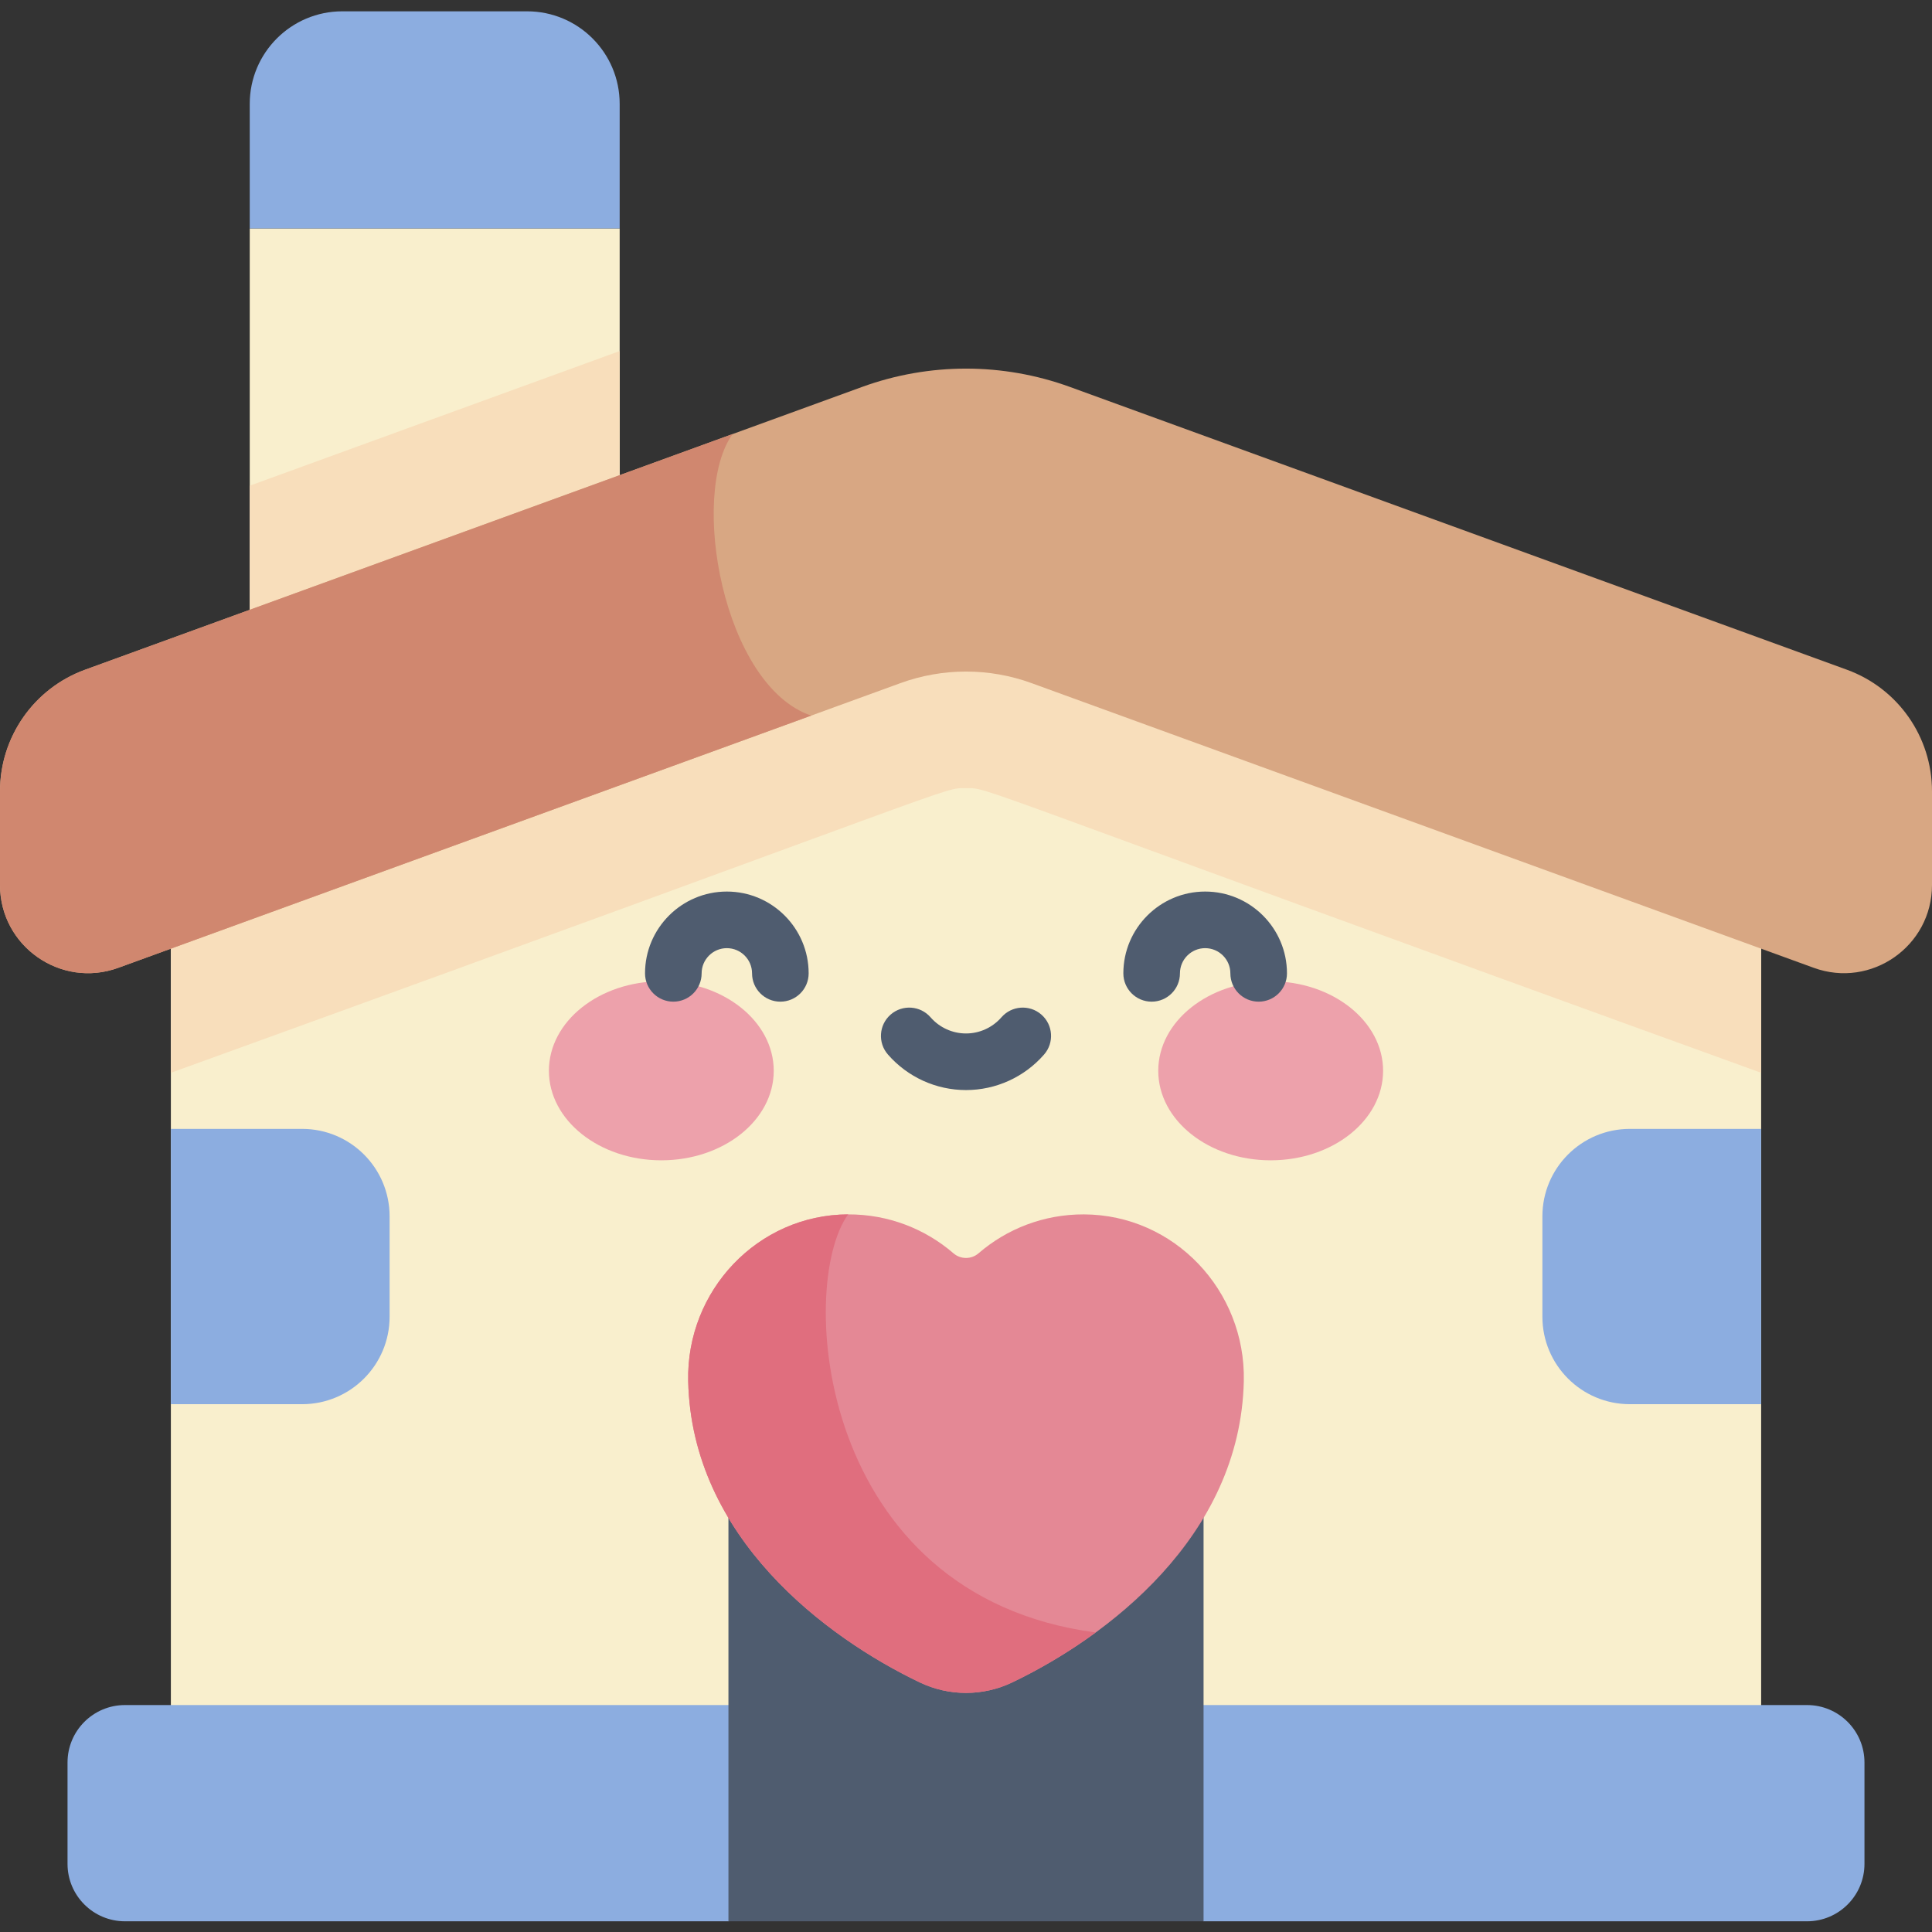 <svg width="512" height="512" viewBox="0 0 512 512" fill="none" xmlns="http://www.w3.org/2000/svg">
<rect x="0" y="0" width="512" height="512" fill="#333333" stroke="none"/>
<path d="M66.184 60.528H164.219V202.989H66.184V60.528Z" fill="#F9EFCD"/>
<path d="M139.684 3H90.72C77.169 3 66.184 13.985 66.184 27.536V60.528H164.219V27.536C164.22 13.985 153.235 3 139.684 3V3Z" fill="#8CADE0"/>
<path d="M466.719 500.482H45.281V208.584L256 137.014L466.719 208.584V500.482Z" fill="#F9EFCD"/>
<path d="M45.281 208.584V284.303C259.573 206.724 249.428 208.874 256 208.874C262.488 208.874 252.009 206.573 466.719 284.303V208.584L256 137.014L45.281 208.584Z" fill="#F8DEBB"/>
<path d="M164.22 93.033L66.184 128.715V202.989H164.22V93.033Z" fill="#F8DEBB"/>
<path d="M283.553 102.545L489.447 177.484C502.987 182.412 512 195.283 512 209.693V234.536C512 250.745 495.891 262.025 480.659 256.481L273.359 181.03C262.146 176.949 249.854 176.949 238.642 181.03L31.342 256.481C16.109 262.025 0 250.745 0 234.536V209.693C0 195.283 9.012 182.412 22.553 177.484L228.447 102.545C246.244 96.067 265.755 96.067 283.553 102.545V102.545Z" fill="#D8A783"/>
<path d="M194.14 115.032L22.553 177.484C9.012 182.413 0 195.284 0 209.693V234.536C0 250.746 16.109 262.025 31.341 256.481L214.976 189.643C191.605 181.733 182.606 131.087 194.14 115.032Z" fill="#D0876F"/>
<path d="M478.882 451.857H33.118C24.712 451.857 17.897 458.672 17.897 467.078V493.942C17.897 502.348 24.712 509.163 33.118 509.163H193.044L256 498.338L318.956 509.164H478.882C487.288 509.164 494.103 502.349 494.103 493.943V467.079C494.103 458.672 487.288 451.857 478.882 451.857V451.857Z" fill="#8CADE0"/>
<path d="M297.788 367.812H214.212C202.521 367.812 193.044 377.289 193.044 388.98V509.164H318.956V388.98C318.956 377.289 309.479 367.812 297.788 367.812Z" fill="#4F5C6F"/>
<path d="M182.376 365.991C183.281 407.416 218.88 433.961 243.764 445.864C251.502 449.565 260.497 449.565 268.235 445.864C293.119 433.961 328.718 407.416 329.623 365.991C330.146 342.04 311.196 321.908 287.24 321.825C276.567 321.788 266.805 325.682 259.317 332.141C257.414 333.783 254.587 333.783 252.684 332.141C245.196 325.682 235.434 321.788 224.76 321.825C200.803 321.908 181.853 342.039 182.376 365.991V365.991Z" fill="#E48895"/>
<path d="M290.371 432.623C216.567 422.865 211.098 340.844 224.759 321.825C200.802 321.908 181.853 342.039 182.376 365.99C183.281 407.415 218.881 433.96 243.764 445.863C251.502 449.564 260.497 449.564 268.235 445.863C275.115 442.573 282.813 438.157 290.371 432.623Z" fill="#E06E7E"/>
<path d="M80.067 299.167H45.281V372.125H80.067C92.87 372.125 103.249 361.746 103.249 348.943V322.348C103.249 309.546 92.87 299.167 80.067 299.167Z" fill="#8CADE0"/>
<path d="M431.933 299.167H466.719V372.125H431.933C419.13 372.125 408.751 361.746 408.751 348.943V322.348C408.751 309.546 419.13 299.167 431.933 299.167Z" fill="#8CADE0"/>
<path d="M175.258 307.495C191.711 307.495 205.05 296.873 205.05 283.77C205.05 270.667 191.711 260.045 175.258 260.045C158.804 260.045 145.466 270.667 145.466 283.77C145.466 296.873 158.804 307.495 175.258 307.495Z" fill="#EDA1AB"/>
<path d="M336.742 307.495C353.195 307.495 366.534 296.873 366.534 283.77C366.534 270.667 353.195 260.045 336.742 260.045C320.288 260.045 306.95 270.667 306.95 283.77C306.95 296.873 320.288 307.495 336.742 307.495Z" fill="#EDA1AB"/>
<path d="M206.801 265.452C202.659 265.452 199.301 262.094 199.301 257.952C199.301 254.268 196.304 251.271 192.62 251.271C188.936 251.271 185.939 254.268 185.939 257.952C185.939 262.094 182.581 265.452 178.439 265.452C174.297 265.452 170.939 262.094 170.939 257.952C170.939 245.997 180.665 236.271 192.62 236.271C204.575 236.271 214.301 245.997 214.301 257.952C214.301 262.094 210.943 265.452 206.801 265.452Z" fill="#4F5C6F"/>
<path d="M333.56 265.452C329.417 265.452 326.06 262.094 326.06 257.952C326.06 254.268 323.063 251.271 319.379 251.271C315.695 251.271 312.699 254.268 312.699 257.952C312.699 262.094 309.342 265.452 305.199 265.452C301.056 265.452 297.699 262.094 297.699 257.952C297.699 245.997 307.425 236.271 319.379 236.271C331.334 236.271 341.06 245.997 341.06 257.952C341.06 262.094 337.702 265.452 333.56 265.452Z" fill="#4F5C6F"/>
<path d="M256 288.878C248.067 288.878 240.523 285.442 235.304 279.453C232.583 276.33 232.908 271.593 236.031 268.872C239.153 266.151 243.891 266.475 246.612 269.599C248.982 272.319 252.404 273.879 256 273.879C259.596 273.879 263.018 272.319 265.388 269.599C268.109 266.475 272.846 266.151 275.97 268.872C279.092 271.593 279.418 276.331 276.697 279.453C271.477 285.443 263.933 288.878 256 288.878V288.878Z" fill="#4F5C6F"/>
</svg>
